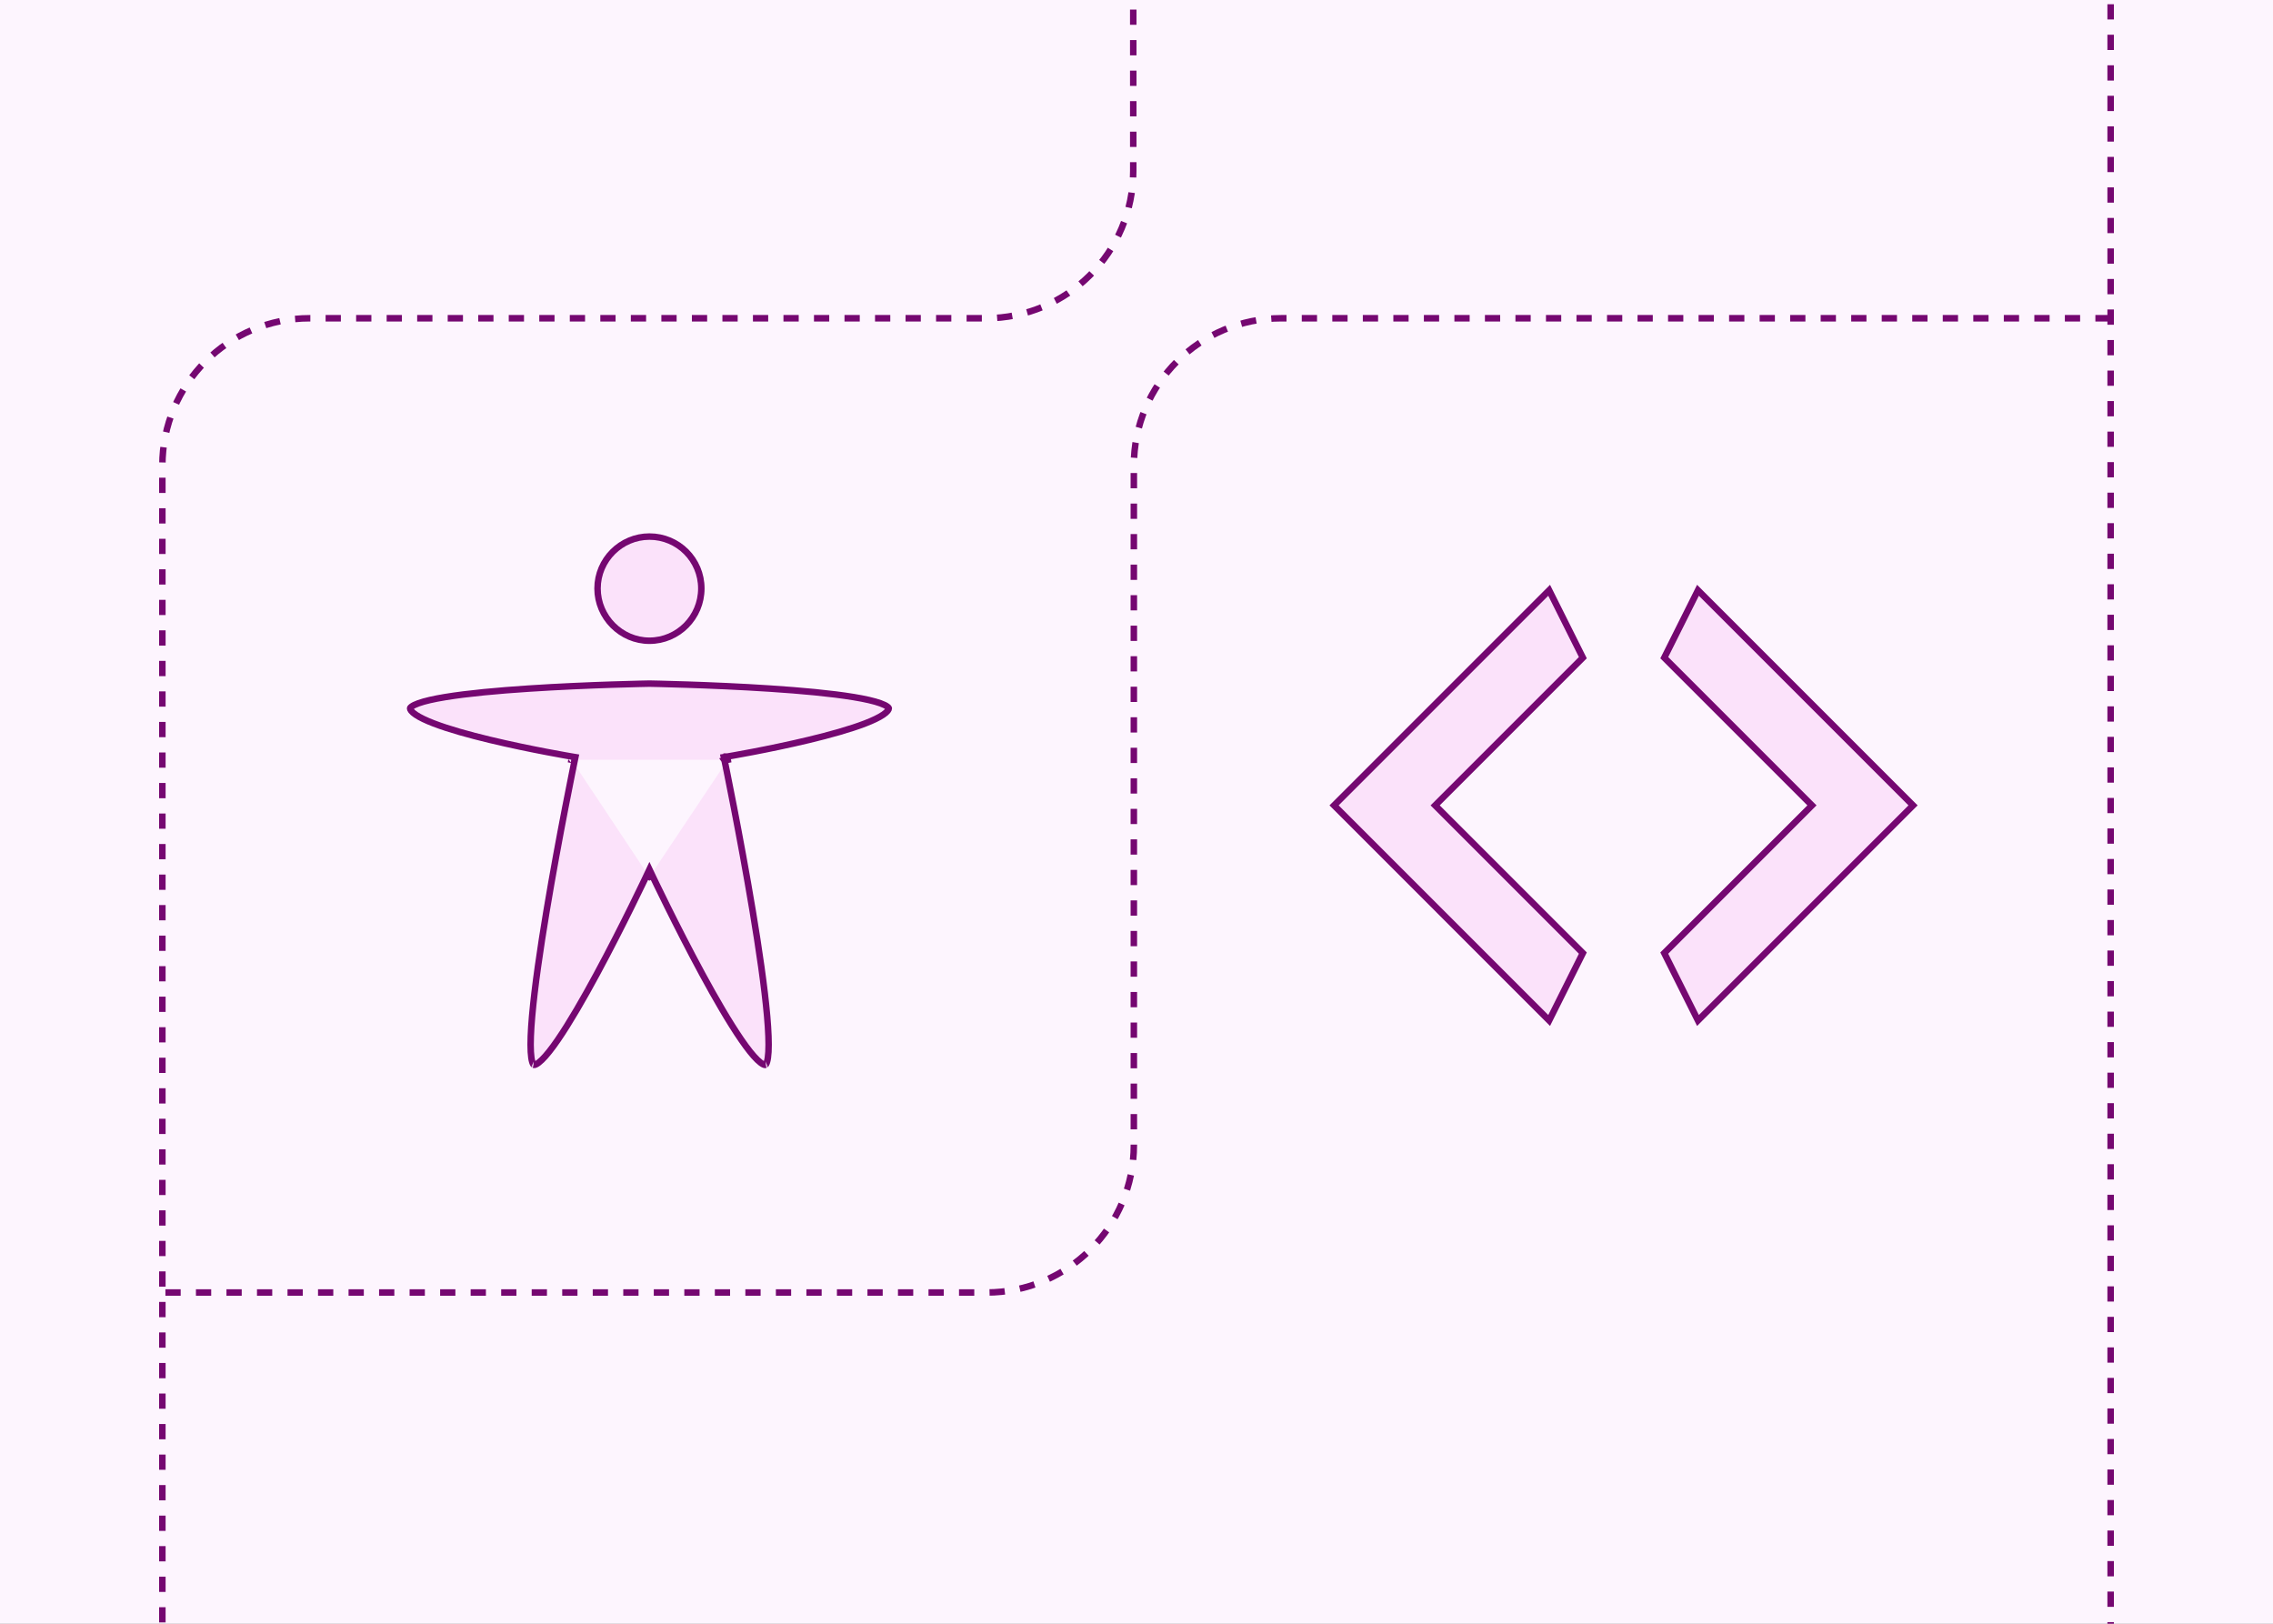<svg width="350" height="250" viewBox="0 0 350 250" fill="none" xmlns="http://www.w3.org/2000/svg">
<rect x="0" y="0" width="350" height="250" fill="#808080" stroke="none"/>
<g clip-path="url(#clip0_3473_44367)">
<rect width="518" height="353" transform="translate(-84 -52)" fill="#FDF5FE"/>
<path d="M325 285V-14.5" stroke="#750771" stroke-dasharray="2.35 2.35"/>
<path d="M25 278V71.696C25 59.161 35.161 49 47.696 49H151.804C164.339 49 174.5 38.839 174.5 26.304V-6.5" stroke="#750771" stroke-dasharray="2.35 2.35"/>
<path d="M325 49H197.288C184.753 49 174.592 59.161 174.592 71.696V176.304C174.592 188.839 164.431 199 151.896 199H25" stroke="#750771" stroke-dasharray="2.35 2.35"/>
<path d="M112.058 116.981L111.975 116.488L111.462 116.574L111.568 117.083L112.058 116.981ZM112.058 116.981C111.975 116.488 111.975 116.488 111.975 116.488L111.976 116.488L111.979 116.487L111.993 116.485L112.046 116.476C112.094 116.468 112.165 116.456 112.257 116.44C112.441 116.408 112.712 116.361 113.057 116.299C113.747 116.176 114.733 115.997 115.917 115.769C118.285 115.315 121.439 114.671 124.592 113.913C127.749 113.153 130.886 112.284 133.226 111.381C134.4 110.928 135.347 110.476 135.992 110.039C136.315 109.821 136.542 109.62 136.684 109.441C136.825 109.263 136.86 109.137 136.86 109.057C136.86 109.053 136.86 109.034 136.833 108.993C136.803 108.947 136.745 108.881 136.639 108.801C136.423 108.638 136.076 108.463 135.584 108.286C134.607 107.933 133.184 107.612 131.441 107.326C127.964 106.754 123.313 106.332 118.647 106.025C113.985 105.718 109.321 105.525 105.822 105.409C104.072 105.351 102.615 105.313 101.594 105.289C101.084 105.277 100.684 105.268 100.411 105.263C100.274 105.26 100.17 105.258 100.099 105.257L100.019 105.255L100.001 105.255L99.983 105.255L99.903 105.257C99.833 105.258 99.728 105.26 99.591 105.263C99.319 105.268 98.918 105.277 98.408 105.289C97.388 105.313 95.93 105.351 94.18 105.409C90.681 105.525 86.017 105.718 81.355 106.025C76.689 106.332 72.039 106.754 68.561 107.326C66.818 107.612 65.395 107.933 64.418 108.286C63.926 108.463 63.579 108.638 63.364 108.801C63.258 108.881 63.199 108.947 63.169 108.993C63.142 109.034 63.143 109.053 63.143 109.057L63.143 109.057C63.143 109.137 63.177 109.262 63.319 109.441C63.461 109.619 63.688 109.821 64.012 110.039C64.659 110.476 65.608 110.928 66.784 111.38C69.13 112.284 72.274 113.153 75.439 113.912C78.598 114.671 81.76 115.315 84.133 115.769C85.319 115.997 86.307 116.176 86.999 116.299C87.345 116.361 87.616 116.408 87.801 116.44C87.894 116.456 87.964 116.468 88.012 116.476L88.066 116.485L88.079 116.487L88.083 116.488L88.083 116.488C88.084 116.488 88.084 116.488 88.001 116.981M112.058 116.981C111.568 117.083 111.568 117.083 111.568 117.083L111.569 117.085L111.57 117.091L111.575 117.116L111.595 117.214C111.613 117.301 111.64 117.431 111.674 117.599C111.744 117.937 111.844 118.432 111.972 119.063C112.226 120.324 112.586 122.128 113.006 124.297C113.846 128.635 114.93 134.432 115.902 140.271C116.874 146.112 117.733 151.983 118.127 156.474C118.324 158.723 118.402 160.605 118.325 161.958C118.286 162.638 118.208 163.157 118.1 163.513C117.993 163.862 117.892 163.938 117.88 163.947C117.879 163.948 117.879 163.948 117.88 163.948L117.877 163.949C117.845 163.961 117.74 163.982 117.501 163.862C117.267 163.744 116.972 163.523 116.622 163.184C115.924 162.508 115.09 161.451 114.167 160.114C112.326 157.446 110.189 153.751 108.153 149.998C106.119 146.248 104.194 142.454 102.777 139.597C102.068 138.169 101.487 136.975 101.083 136.138C100.881 135.72 100.724 135.391 100.616 135.167C100.563 135.055 100.522 134.969 100.494 134.911L100.463 134.846L100.456 134.829L100.454 134.825L100.453 134.824C100.453 134.824 100.453 134.824 100.001 135.038M100.001 135.038L100.453 134.824L100 133.867L99.549 134.825L100.001 135.038ZM100.001 135.038C99.549 134.825 99.549 134.825 99.549 134.825L99.548 134.826L99.546 134.83L99.538 134.846L99.507 134.912C99.498 134.932 99.487 134.956 99.474 134.983C99.45 135.033 99.421 135.095 99.386 135.168C99.279 135.392 99.122 135.721 98.921 136.139C98.519 136.976 97.94 138.169 97.234 139.598C95.822 142.455 93.904 146.248 91.877 149.998C89.849 153.751 87.719 157.447 85.882 160.115C84.962 161.452 84.13 162.508 83.434 163.184C83.084 163.523 82.791 163.745 82.557 163.863C82.319 163.982 82.214 163.961 82.182 163.949L82.179 163.948C82.18 163.948 82.18 163.948 82.179 163.947C82.167 163.938 82.066 163.862 81.959 163.513C81.85 163.157 81.773 162.638 81.734 161.958C81.657 160.605 81.735 158.723 81.932 156.474C82.326 151.983 83.185 146.112 84.157 140.271C85.129 134.432 86.212 128.635 87.053 124.297C87.473 122.128 87.833 120.324 88.087 119.063C88.214 118.432 88.315 117.937 88.384 117.599C88.419 117.431 88.445 117.301 88.463 117.214L88.484 117.116L88.489 117.091L88.49 117.085L88.49 117.083C88.491 117.083 88.491 117.083 88.001 116.981M88.001 116.981L88.491 117.083L88.596 116.574L88.084 116.488L88.001 116.981ZM100.001 82.613C104.423 82.613 107.992 86.182 107.992 90.604C107.992 95.03 104.419 98.651 100.001 98.651C95.638 98.651 92.01 95.028 92.01 90.604C92.01 86.184 95.633 82.613 100.001 82.613Z" fill="#FBE2FA" stroke="#750771"/>
<path d="M243.729 146.741L238.54 157.119L205.422 124L238.54 90.882L243.729 101.26L221.342 123.647L220.989 124L221.342 124.354L243.729 146.741ZM256.267 101.26L261.456 90.882L294.574 124L261.456 157.119L256.267 146.741L278.653 124.354L279.007 124L278.653 123.647L256.267 101.26Z" fill="#FBE2FA" stroke="#750771"/>
</g>
<defs>
<clipPath id="clip0_3473_44367">
<rect width="350" height="250" fill="white"/>
</clipPath>
</defs>
</svg>
